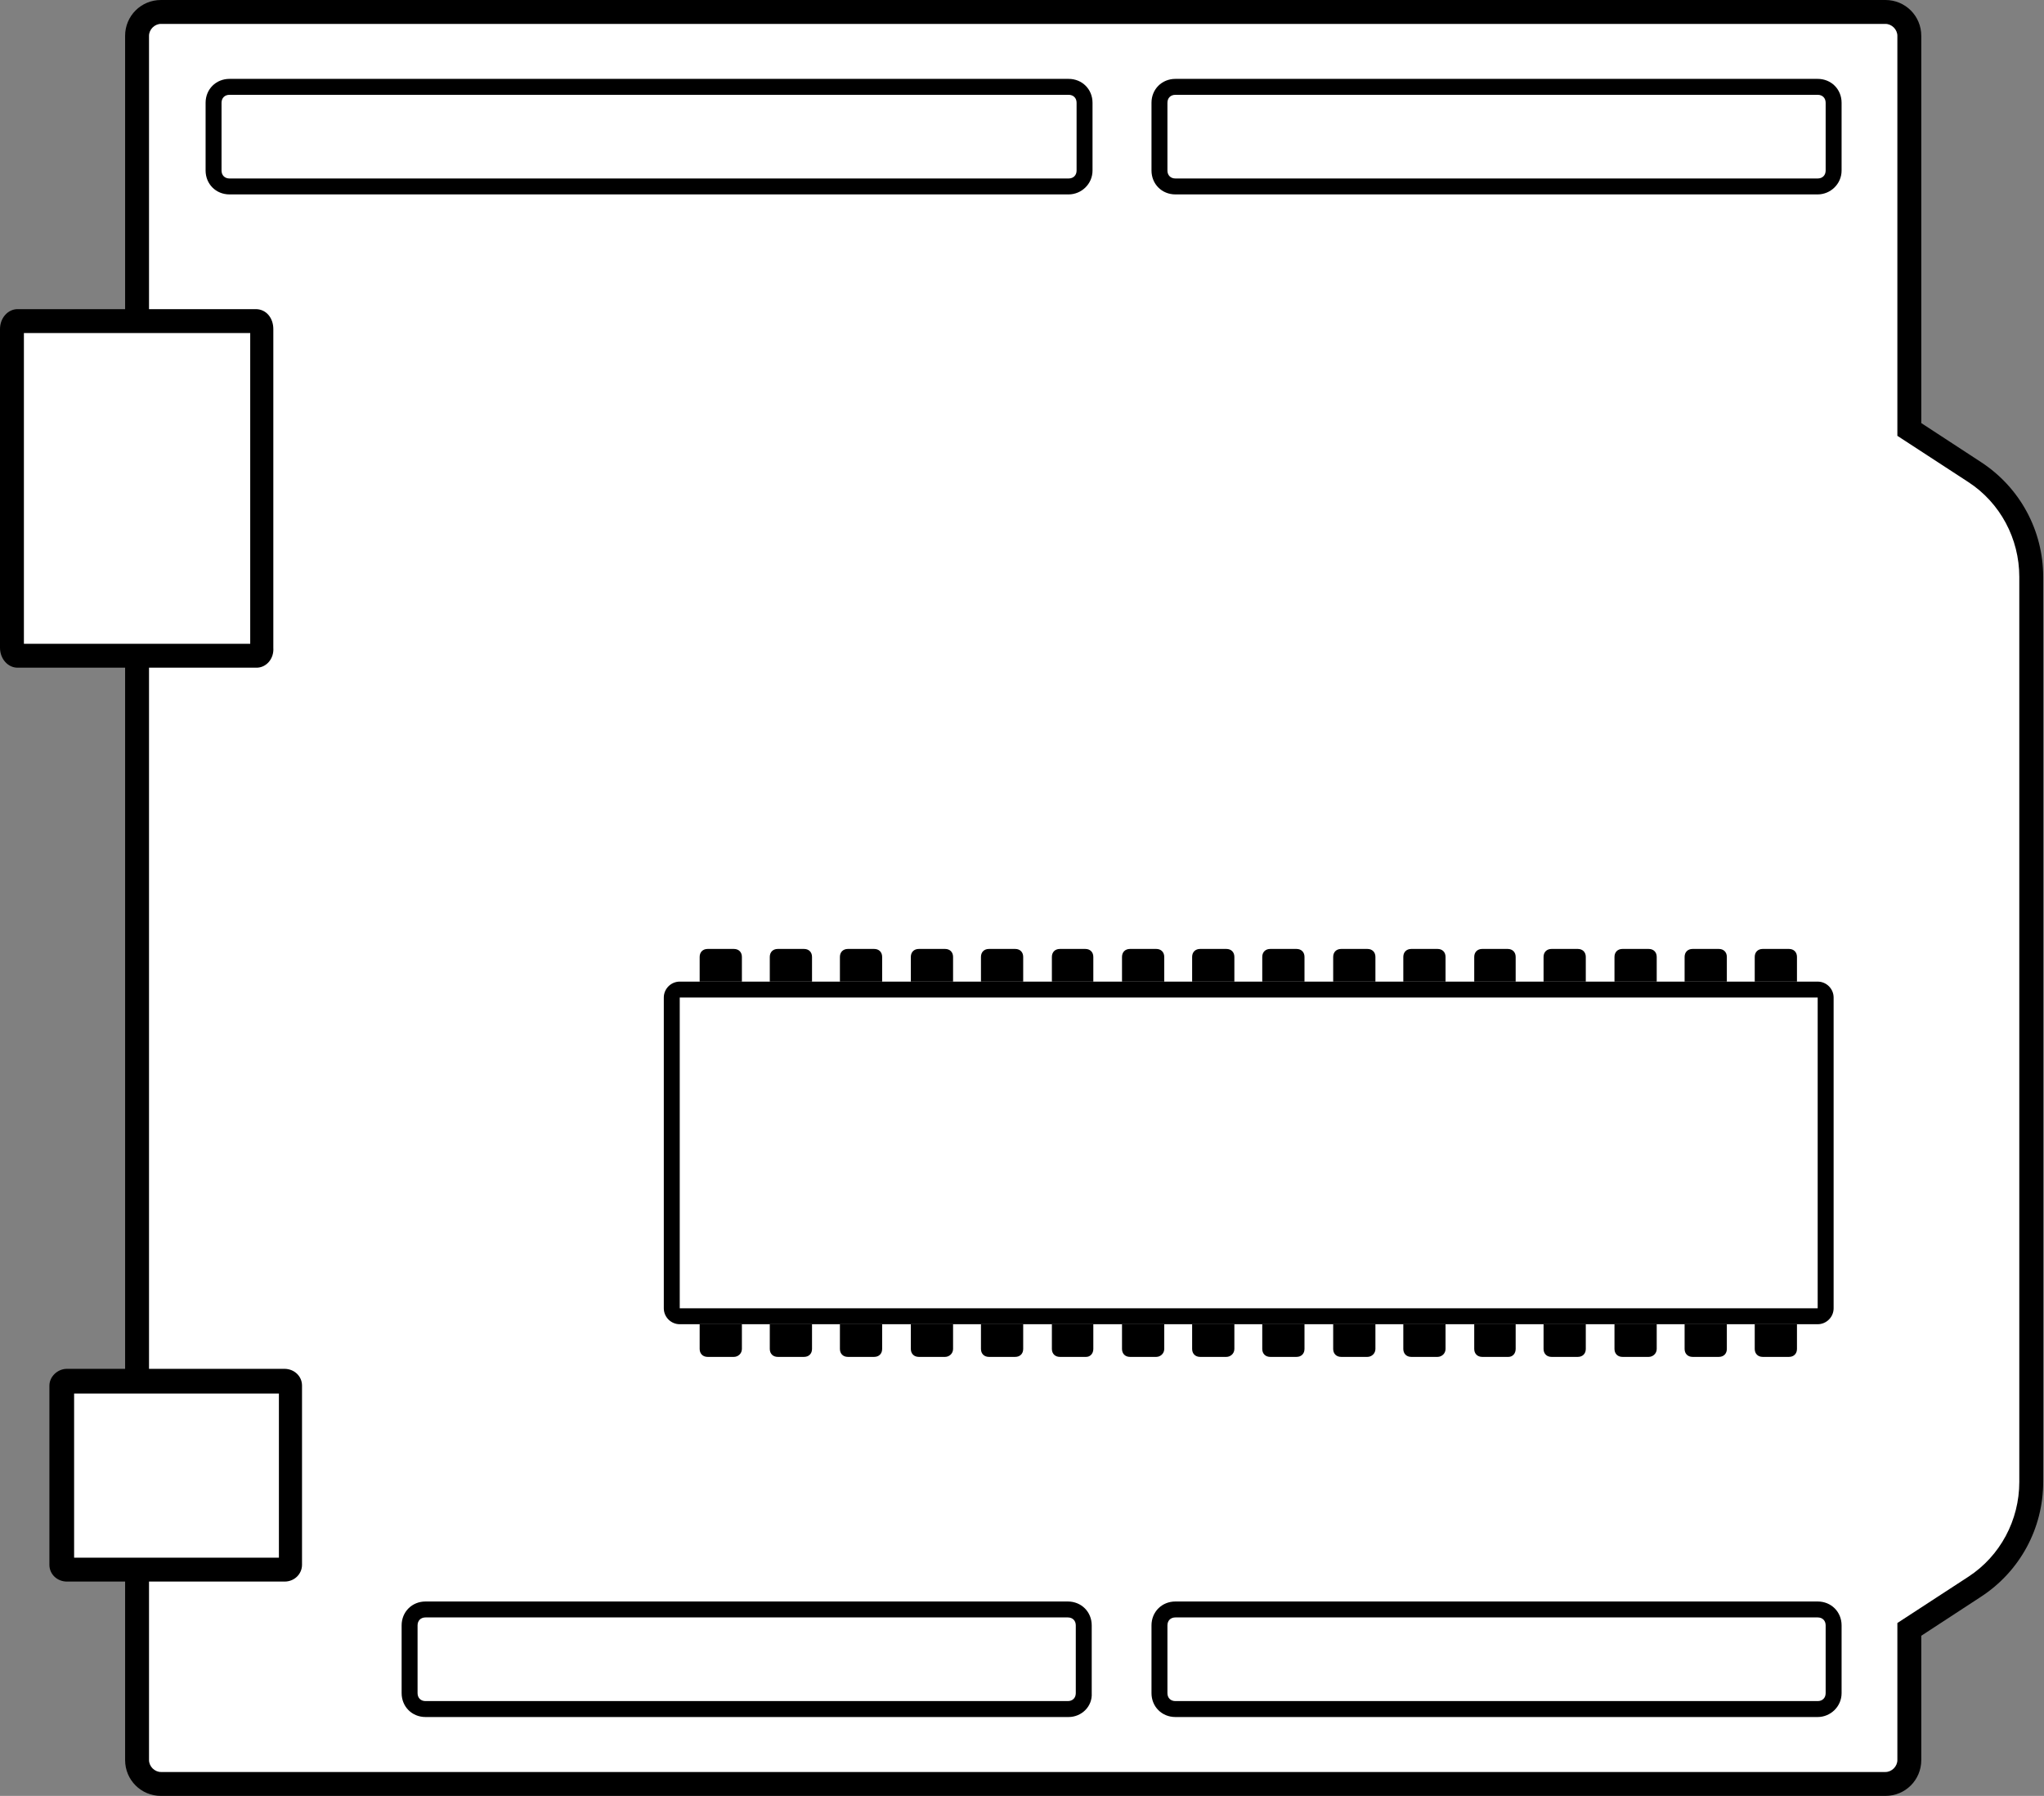 <?xml version="1.0" encoding="utf-8"?>
<!-- Generator: Adobe Illustrator 17.1.0, SVG Export Plug-In . SVG Version: 6.00 Build 0)  -->
<!DOCTYPE svg PUBLIC "-//W3C//DTD SVG 1.1//EN" "http://www.w3.org/Graphics/SVG/1.1/DTD/svg11.dtd">
<svg version="1.1" id="Camada_1" xmlns="http://www.w3.org/2000/svg" xmlns:xlink="http://www.w3.org/1999/xlink" x="0px" y="0px"
	 viewBox="0 0 256.5 225.4" enable-background="new 0 0 256.5 225.4" xml:space="preserve">
<rect x="0" y="0" width="256.5" height="225.4" fill="#808080" stroke="none"/>
<g>
	<g>
		<path fill="#FFFFFF" d="M20.2,223.9h216.4c1.7,0,3-1.3,3-3v-16.4l8.2-5.4c4.4-2.9,7.1-7.8,7.1-13.2V72.4c0-5.3-2.7-10.2-7.1-13.2
			l-8.2-5.4V4.5c0-1.7-1.3-3-3-3H20.2c-1.7,0-3,1.3-3,3v216.4C17.2,222.6,18.5,223.9,20.2,223.9z"/>
		<path d="M236.6,225.4H20.2c-2.5,0-4.5-2-4.5-4.5V4.5c0-2.5,2-4.5,4.5-4.5h216.4c2.5,0,4.5,2,4.5,4.5v48.6l7.5,4.9
			c4.9,3.2,7.8,8.6,7.8,14.4v113.6c0,5.8-2.9,11.2-7.8,14.4l-7.5,4.9v15.6C241.1,223.4,239.1,225.4,236.6,225.4z M20.2,3
			c-0.8,0-1.5,0.7-1.5,1.5v216.4c0,0.8,0.7,1.5,1.5,1.5h216.4c0.8,0,1.5-0.7,1.5-1.5v-17.2l8.9-5.8c4-2.6,6.4-7.1,6.4-11.9V72.4
			c0-4.8-2.4-9.3-6.4-11.9l-8.9-5.8V4.5c0-0.8-0.7-1.5-1.5-1.5H20.2z"/>
	</g>
	<g>
		<path fill="#FFFFFF" d="M136.1,12.9v8.5c0,1.1-0.9,2-2,2H28.8c-1.1,0-2-0.9-2-2v-8.5c0-1.1,0.9-2,2-2h105.3
			C135.2,10.9,136.1,11.8,136.1,12.9z"/>
		<path d="M134.1,24.4H28.8c-1.7,0-3-1.3-3-3v-8.5c0-1.7,1.3-3,3-3h105.3c1.7,0,3,1.3,3,3v8.5C137.1,23.1,135.7,24.4,134.1,24.4z
			 M28.8,11.9c-0.6,0-1,0.4-1,1v8.5c0,0.6,0.4,1,1,1h105.3c0.6,0,1-0.4,1-1v-8.5c0-0.6-0.4-1-1-1H28.8z"/>
	</g>
	<g>
		<path fill="#FFFFFF" d="M230.1,12.9v8.5c0,1.1-0.9,2-2,2h-80.6c-1.1,0-2-0.9-2-2v-8.5c0-1.1,0.9-2,2-2h80.6
			C229.2,10.9,230.1,11.8,230.1,12.9z"/>
		<path d="M228.1,24.4h-80.6c-1.7,0-3-1.3-3-3v-8.5c0-1.7,1.3-3,3-3h80.6c1.7,0,3,1.3,3,3v8.5C231.1,23.1,229.7,24.4,228.1,24.4z
			 M147.5,11.9c-0.6,0-1,0.4-1,1v8.5c0,0.6,0.4,1,1,1h80.6c0.6,0,1-0.4,1-1v-8.5c0-0.6-0.4-1-1-1H147.5z"/>
	</g>
	<g>
		<path fill="#FFFFFF" d="M230.1,204v8.5c0,1.1-0.9,2-2,2h-80.6c-1.1,0-2-0.9-2-2V204c0-1.1,0.9-2,2-2h80.6
			C229.2,202,230.1,202.9,230.1,204z"/>
		<path d="M228.1,215.5h-80.6c-1.7,0-3-1.3-3-3V204c0-1.7,1.3-3,3-3h80.6c1.7,0,3,1.3,3,3v8.5C231.1,214.2,229.7,215.5,228.1,215.5z
			 M147.5,203c-0.6,0-1,0.4-1,1v8.5c0,0.6,0.4,1,1,1h80.6c0.6,0,1-0.4,1-1V204c0-0.6-0.4-1-1-1H147.5z"/>
	</g>
	<g>
		<path fill="#FFFFFF" d="M136.1,204v8.5c0,1.1-0.9,2-2,2H53.4c-1.1,0-2-0.9-2-2V204c0-1.1,0.9-2,2-2h80.6
			C135.2,202,136.1,202.9,136.1,204z"/>
		<path d="M134.1,215.5H53.4c-1.7,0-3-1.3-3-3V204c0-1.7,1.3-3,3-3h80.6c1.7,0,3,1.3,3,3v8.5C137.1,214.2,135.7,215.5,134.1,215.5z
			 M53.4,203c-0.6,0-1,0.4-1,1v8.5c0,0.6,0.4,1,1,1h80.6c0.6,0,1-0.4,1-1V204c0-0.6-0.4-1-1-1H53.4z"/>
	</g>
	<g>
		<g>
			<path fill="#FFFFFF" d="M85.3,165.2c-0.6,0-1-0.4-1-1v-39c0-0.6,0.4-1,1-1h142.8c0.6,0,1,0.4,1,1v39c0,0.6-0.4,1-1,1H85.3z"/>
		</g>
		<g>
			<path d="M228.1,125.2v39H85.3v-39H228.1 M228.1,123.2H85.3c-1.1,0-2,0.9-2,2v39c0,1.1,0.9,2,2,2h142.8c1.1,0,2-0.9,2-2v-39
				C230.1,124.1,229.2,123.2,228.1,123.2L228.1,123.2z"/>
		</g>
	</g>
	<g>
		<g>
			<path d="M93.1,169.3v-3.1h-5.3v3.1c0,0.6,0.4,1,1,1h3.3C92.6,170.3,93.1,169.9,93.1,169.3z"/>
		</g>
		<g>
			<path d="M101.9,169.3v-3.1h-5.3v3.1c0,0.6,0.4,1,1,1h3.3C101.5,170.3,101.9,169.9,101.9,169.3z"/>
		</g>
		<g>
			<path d="M110.7,169.3v-3.1h-5.3v3.1c0,0.6,0.4,1,1,1h3.3C110.3,170.3,110.7,169.9,110.7,169.3z"/>
		</g>
		<g>
			<path d="M119.6,169.3v-3.1h-5.3v3.1c0,0.6,0.4,1,1,1h3.3C119.1,170.3,119.6,169.9,119.6,169.3z"/>
		</g>
		<g>
			<path d="M128.4,169.3v-3.1h-5.3v3.1c0,0.6,0.4,1,1,1h3.3C128,170.3,128.4,169.9,128.4,169.3z"/>
		</g>
		<g>
			<path d="M137.2,169.3v-3.1H132v3.1c0,0.6,0.4,1,1,1h3.3C136.8,170.3,137.2,169.9,137.2,169.3z"/>
		</g>
		<g>
			<path d="M146.1,169.3v-3.1h-5.3v3.1c0,0.6,0.4,1,1,1h3.3C145.6,170.3,146.1,169.9,146.1,169.3z"/>
		</g>
		<g>
			<path d="M154.9,169.3v-3.1h-5.3v3.1c0,0.6,0.4,1,1,1h3.3C154.4,170.3,154.9,169.9,154.9,169.3z"/>
		</g>
		<g>
			<path d="M163.7,169.3v-3.1h-5.3v3.1c0,0.6,0.4,1,1,1h3.3C163.3,170.3,163.7,169.9,163.7,169.3z"/>
		</g>
		<g>
			<path d="M172.6,169.3v-3.1h-5.3v3.1c0,0.6,0.4,1,1,1h3.3C172.1,170.3,172.6,169.9,172.6,169.3z"/>
		</g>
		<g>
			<path d="M181.4,169.3v-3.1h-5.3v3.1c0,0.6,0.4,1,1,1h3.3C180.9,170.3,181.4,169.9,181.4,169.3z"/>
		</g>
		<g>
			<path d="M190.2,169.3v-3.1H185v3.1c0,0.6,0.4,1,1,1h3.3C189.8,170.3,190.2,169.9,190.2,169.3z"/>
		</g>
		<g>
			<path d="M199,169.3v-3.1h-5.3v3.1c0,0.6,0.4,1,1,1h3.3C198.6,170.3,199,169.9,199,169.3z"/>
		</g>
		<g>
			<path d="M207.9,169.3v-3.1h-5.3v3.1c0,0.6,0.4,1,1,1h3.3C207.4,170.3,207.9,169.9,207.9,169.3z"/>
		</g>
		<g>
			<path d="M216.7,169.3v-3.1h-5.3v3.1c0,0.6,0.4,1,1,1h3.3C216.3,170.3,216.7,169.9,216.7,169.3z"/>
		</g>
		<g>
			<path d="M225.5,169.3v-3.1h-5.3v3.1c0,0.6,0.4,1,1,1h3.3C225.1,170.3,225.5,169.9,225.5,169.3z"/>
		</g>
	</g>
	<g>
		<g>
			<path d="M93.1,123.2v-3.1c0-0.6-0.4-1-1-1h-3.3c-0.6,0-1,0.4-1,1v3.1H93.1z"/>
		</g>
		<g>
			<path d="M101.9,123.2v-3.1c0-0.6-0.4-1-1-1h-3.3c-0.6,0-1,0.4-1,1v3.1H101.9z"/>
		</g>
		<g>
			<path d="M110.7,123.2v-3.1c0-0.6-0.4-1-1-1h-3.3c-0.6,0-1,0.4-1,1v3.1H110.7z"/>
		</g>
		<g>
			<path d="M119.6,123.2v-3.1c0-0.6-0.4-1-1-1h-3.3c-0.6,0-1,0.4-1,1v3.1H119.6z"/>
		</g>
		<g>
			<path d="M128.4,123.2v-3.1c0-0.6-0.4-1-1-1h-3.3c-0.6,0-1,0.4-1,1v3.1H128.4z"/>
		</g>
		<g>
			<path d="M137.2,123.2v-3.1c0-0.6-0.4-1-1-1H133c-0.6,0-1,0.4-1,1v3.1H137.2z"/>
		</g>
		<g>
			<path d="M146.1,123.2v-3.1c0-0.6-0.4-1-1-1h-3.3c-0.6,0-1,0.4-1,1v3.1H146.1z"/>
		</g>
		<g>
			<path d="M154.9,123.2v-3.1c0-0.6-0.4-1-1-1h-3.3c-0.6,0-1,0.4-1,1v3.1H154.9z"/>
		</g>
		<g>
			<path d="M163.7,123.2v-3.1c0-0.6-0.4-1-1-1h-3.3c-0.6,0-1,0.4-1,1v3.1H163.7z"/>
		</g>
		<g>
			<path d="M172.6,123.2v-3.1c0-0.6-0.4-1-1-1h-3.3c-0.6,0-1,0.4-1,1v3.1H172.6z"/>
		</g>
		<g>
			<path d="M181.4,123.2v-3.1c0-0.6-0.4-1-1-1h-3.3c-0.6,0-1,0.4-1,1v3.1H181.4z"/>
		</g>
		<g>
			<path d="M190.2,123.2v-3.1c0-0.6-0.4-1-1-1H186c-0.6,0-1,0.4-1,1v3.1H190.2z"/>
		</g>
		<g>
			<path d="M199,123.2v-3.1c0-0.6-0.4-1-1-1h-3.3c-0.6,0-1,0.4-1,1v3.1H199z"/>
		</g>
		<g>
			<path d="M207.9,123.2v-3.1c0-0.6-0.4-1-1-1h-3.3c-0.6,0-1,0.4-1,1v3.1H207.9z"/>
		</g>
		<g>
			<path d="M216.7,123.2v-3.1c0-0.6-0.4-1-1-1h-3.3c-0.6,0-1,0.4-1,1v3.1H216.7z"/>
		</g>
		<g>
			<path d="M225.5,123.2v-3.1c0-0.6-0.4-1-1-1h-3.3c-0.6,0-1,0.4-1,1v3.1H225.5z"/>
		</g>
	</g>
	<g>
		<path fill="#FFFFFF" d="M32.9,81.3v-40c0-0.6-0.3-1-0.7-1H2.2c-0.4,0-0.7,0.4-0.7,1v40c0,0.6,0.3,1,0.7,1h29.9
			C32.6,82.3,32.9,81.8,32.9,81.3z"/>
		<path d="M32.2,83.8H2.2C1,83.8,0,82.7,0,81.3v-40c0-1.4,1-2.5,2.2-2.5h29.9c1.3,0,2.2,1.1,2.2,2.5v40
			C34.4,82.7,33.4,83.8,32.2,83.8z M3,80.8h28.4v-39H3V80.8z"/>
	</g>
	<g>
		<path fill="#FFFFFF" d="M36.4,196.4v-22.5c0-0.3-0.3-0.6-0.7-0.6H8.4c-0.4,0-0.7,0.3-0.7,0.6v22.5c0,0.3,0.3,0.6,0.7,0.6h27.3
			C36.1,197,36.4,196.7,36.4,196.4z"/>
		<path d="M35.7,198.5H8.4c-1.2,0-2.2-0.9-2.2-2.1v-22.5c0-1.1,1-2.1,2.2-2.1h27.3c1.2,0,2.2,0.9,2.2,2.1v22.5
			C37.9,197.5,37,198.5,35.7,198.5z M9.3,195.5h25.7v-20.6H9.3V195.5z"/>
	</g>
</g>
</svg>
